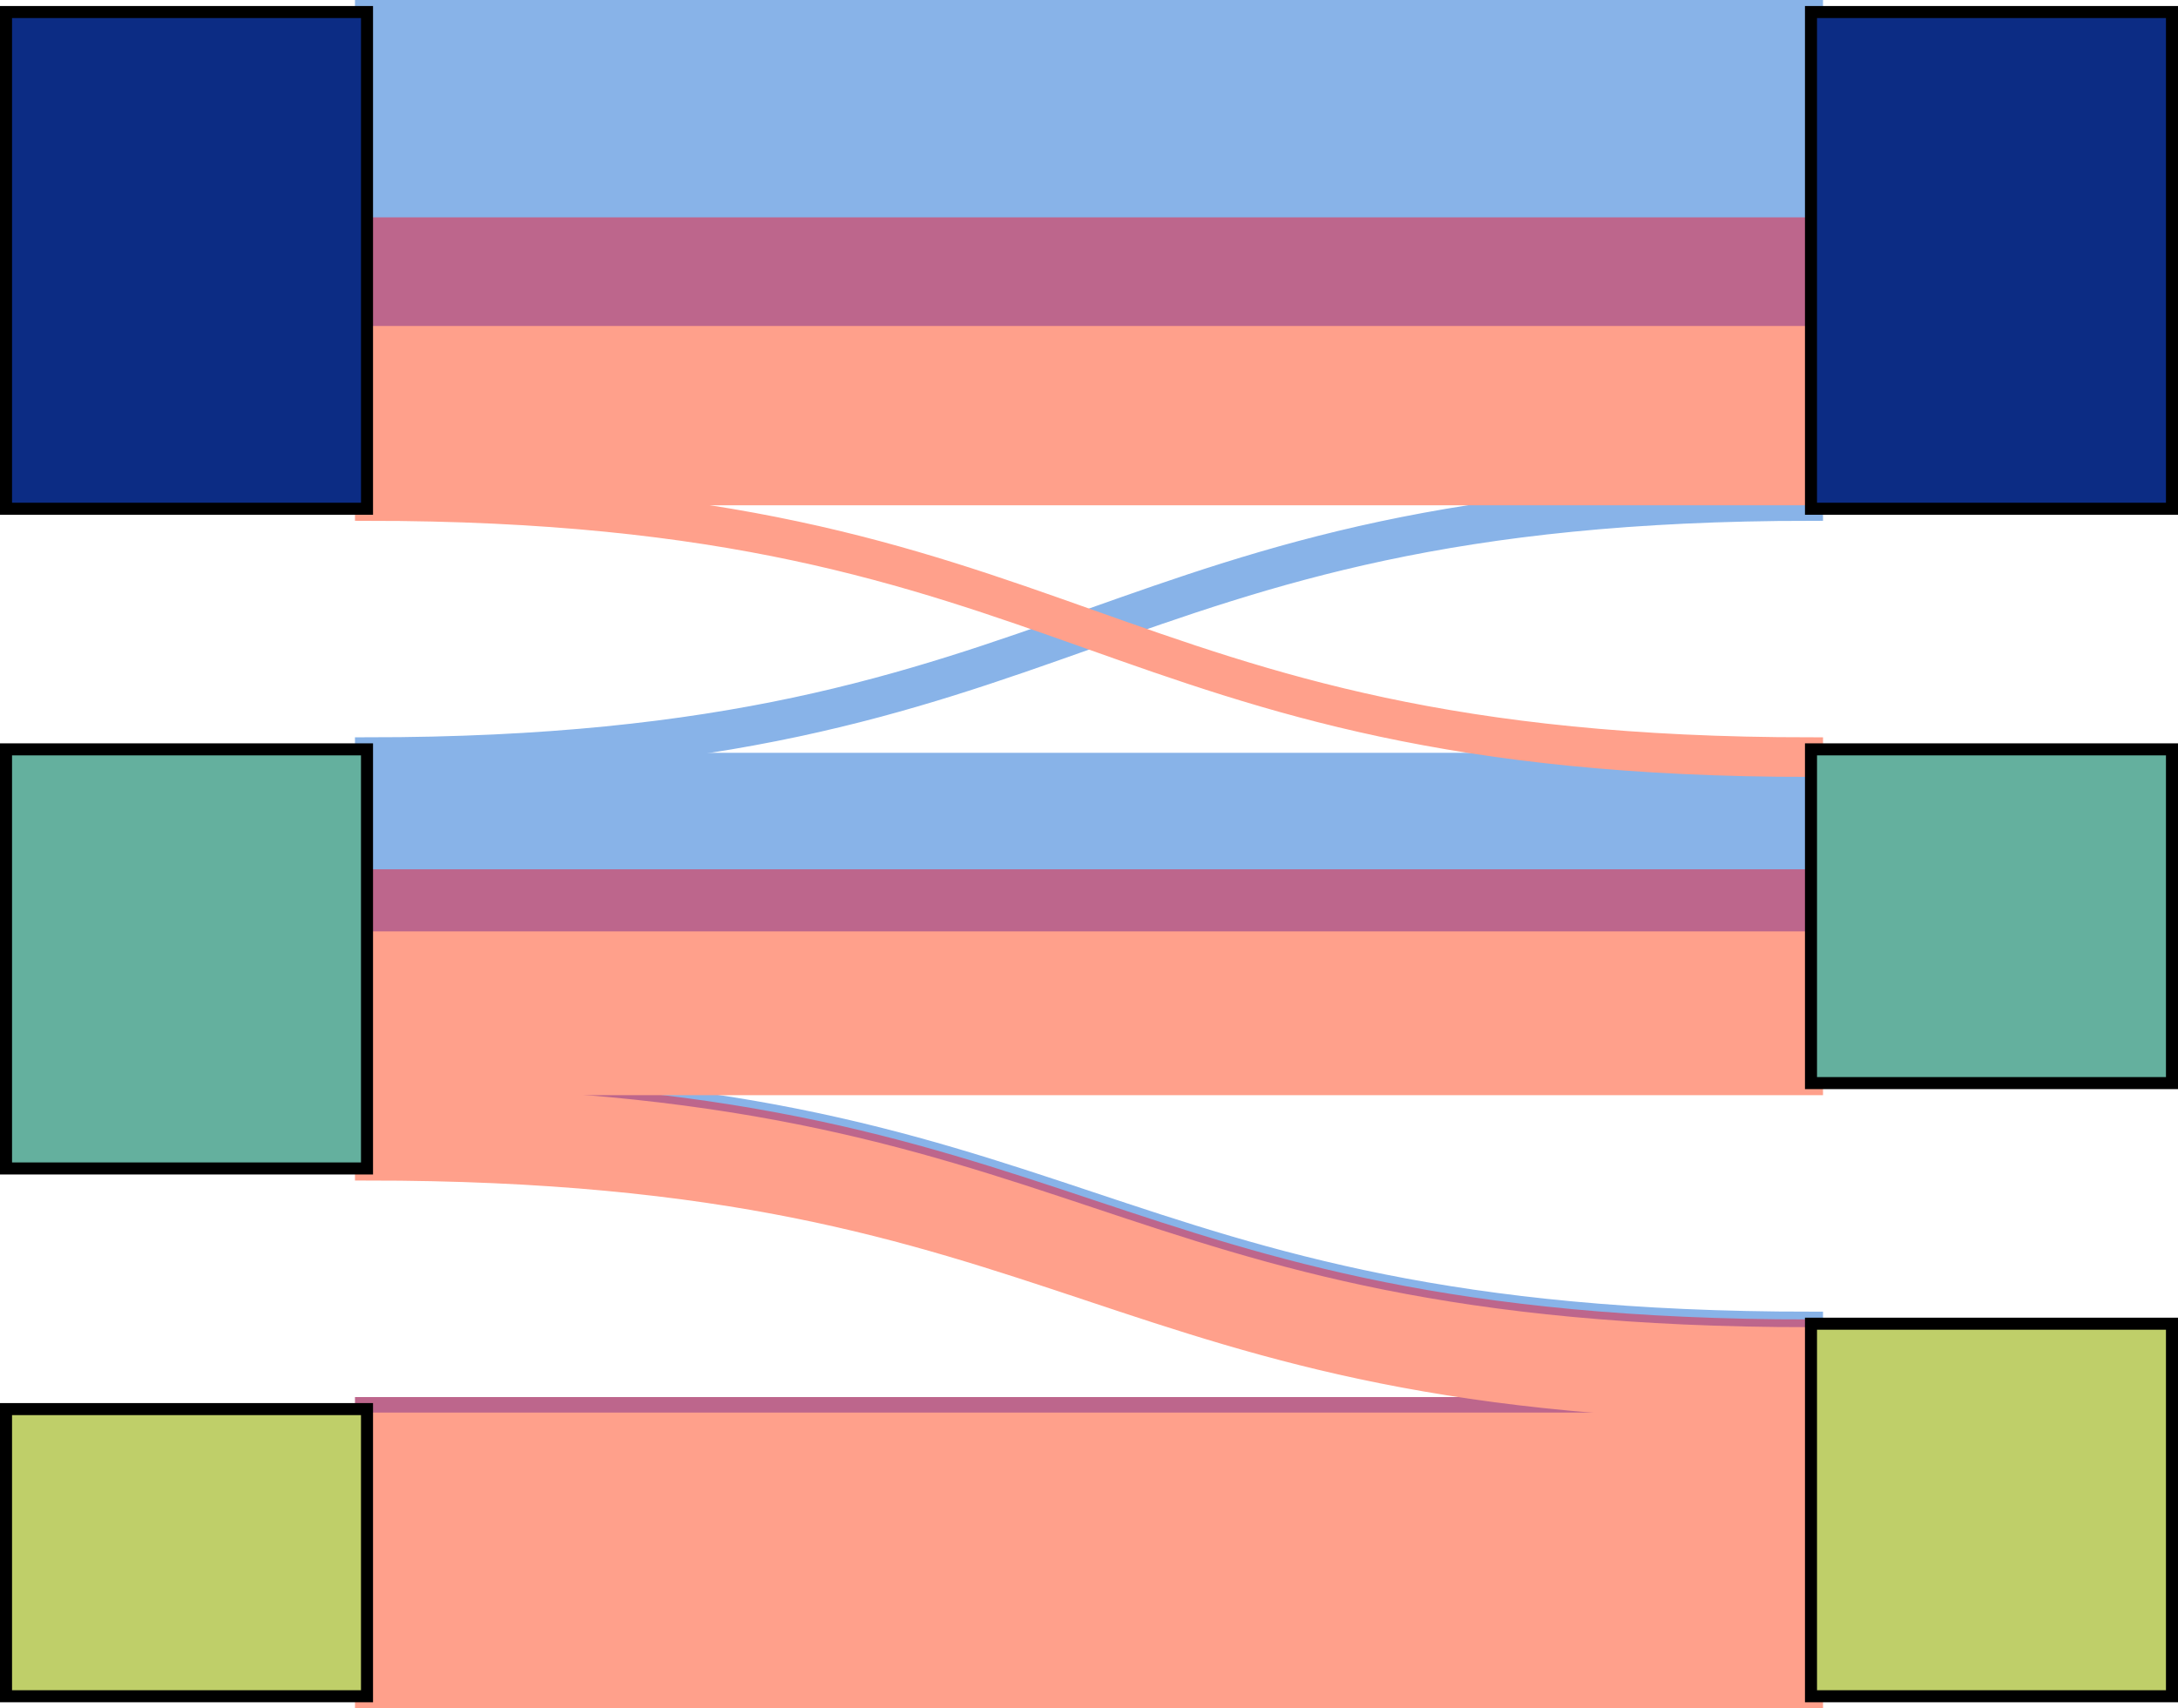 <?xml version="1.0" encoding="UTF-8" standalone="no"?>
<svg
   xmlns:dc="http://purl.org/dc/elements/1.1/"
   xmlns:cc="http://creativecommons.org/ns#"
   xmlns:rdf="http://www.w3.org/1999/02/22-rdf-syntax-ns#"
   xmlns:svg="http://www.w3.org/2000/svg"
   xmlns="http://www.w3.org/2000/svg"
   xmlns:sodipodi="http://sodipodi.sourceforge.net/DTD/sodipodi-0.dtd"
   xmlns:inkscape="http://www.inkscape.org/namespaces/inkscape"
   class="main-svg"
   width="90.5"
   height="71"
   viewBox="0 0 90.5 71"
   version="1.1"
   id="svg408"
   sodipodi:docname="clu_flow_pheno_all.svg"
   inkscape:version="0.92.5 (2060ec1f9f, 2020-04-08)">
  <sodipodi:namedview
     pagecolor="#ffffff"
     bordercolor="#666666"
     borderopacity="1"
     objecttolerance="10"
     gridtolerance="10"
     guidetolerance="10"
     inkscape:pageopacity="0"
     inkscape:pageshadow="2"
     inkscape:window-width="1920"
     inkscape:window-height="1018"
     id="namedview410"
     showgrid="false"
     inkscape:zoom="5.3400704"
     inkscape:cx="30.463267"
     inkscape:cy="57.651871"
     inkscape:window-x="1920"
     inkscape:window-y="34"
     inkscape:window-maximized="1"
     inkscape:current-layer="svg408" />
  <defs
     id="defs-5cad8c">
    <g
       class="clips"
       id="g4" />
    <g
       class="gradients"
       id="g6" />
    <g
       class="patterns"
       id="g8" />
  </defs>
  <g
     class="bglayer"
     id="g11"
     transform="translate(-79.75,-99.5)" />
  <g
     class="layer-below"
     id="g17"
     transform="translate(-79.75,-99.5)">
    <g
       class="imagelayer"
       id="g13" />
    <g
       class="shapelayer"
       id="g15" />
  </g>
  <g
     class="cartesianlayer"
     id="g19"
     transform="translate(-79.75,-99.5)" />
  <g
     class="polarlayer"
     id="g21"
     transform="translate(-79.75,-99.5)" />
  <g
     class="smithlayer"
     id="g23"
     transform="translate(-79.75,-99.5)" />
  <g
     class="ternarylayer"
     id="g25"
     transform="translate(-79.75,-99.5)" />
  <g
     class="geolayer"
     id="g27"
     transform="translate(-79.75,-99.5)" />
  <g
     class="funnelarealayer"
     id="g29"
     transform="translate(-79.75,-99.5)" />
  <g
     class="pielayer"
     id="g31"
     transform="translate(-79.75,-99.5)" />
  <g
     class="iciclelayer"
     id="g33"
     transform="translate(-79.75,-99.5)" />
  <g
     class="treemaplayer"
     id="g35"
     transform="translate(-79.75,-99.5)" />
  <g
     class="sunburstlayer"
     id="g37"
     transform="translate(-79.75,-99.5)" />
  <g
     class="glimages"
     id="g39"
     transform="translate(-79.75,-99.5)" />
  <g
     id="g351"
     style="opacity:0.598;fill:none"
     class="sankey-links"
     transform="translate(0.25,0.5)">
    <path
       inkscape:connector-curvature="0"
       id="path41"
       style="opacity:1;fill:#3880d9;fill-opacity:1;stroke:#3880d9;stroke-width:1;stroke-opacity:1"
       d="m 15,0 c 30,0 30,0 60,0 v 0.323 c -30,0 -30,0 -60,0 z"
       class="sankey-link" />
    <path
       inkscape:connector-curvature="0"
       id="path43"
       style="opacity:1;fill:#3880d9;fill-opacity:1;stroke:#3880d9;stroke-width:1;stroke-opacity:1"
       d="m 15,0.323 c 30,0 30,0 60,0 v 0.323 c -30,0 -30,0 -60,0 z"
       class="sankey-link" />
    <path
       inkscape:connector-curvature="0"
       id="path45"
       style="opacity:1;fill:#3880d9;fill-opacity:1;stroke:#3880d9;stroke-width:1;stroke-opacity:1"
       d="m 15,31.29 c 30,0 30,0 60,0 v 0.323 c -30,0 -30,0 -60,0 z"
       class="sankey-link" />
    <path
       inkscape:connector-curvature="0"
       id="path47"
       style="opacity:1;fill:#3880d9;fill-opacity:1;stroke:#3880d9;stroke-width:1;stroke-opacity:1"
       d="m 15,31.613 c 30,0 30,0 60,0 v 0.323 c -30,0 -30,0 -60,0 z"
       class="sankey-link" />
    <path
       inkscape:connector-curvature="0"
       id="path49"
       style="opacity:1;fill:#3880d9;fill-opacity:1;stroke:#3880d9;stroke-width:1;stroke-opacity:1"
       d="m 15,0.645 c 30,0 30,0 60,0 v 0.323 c -30,0 -30,0 -60,0 z"
       class="sankey-link" />
    <path
       inkscape:connector-curvature="0"
       id="path51"
       style="opacity:1;fill:#3880d9;fill-opacity:1;stroke:#3880d9;stroke-width:1;stroke-opacity:1"
       d="m 15,31.935 c 30,0 30,0 60,0 v 0.323 c -30,0 -30,0 -60,0 z"
       class="sankey-link" />
    <path
       inkscape:connector-curvature="0"
       id="path53"
       style="opacity:1;fill:#3880d9;fill-opacity:1;stroke:#3880d9;stroke-width:1;stroke-opacity:1"
       d="m 15,0.968 c 30,0 30,0 60,0 V 1.29 c -30,0 -30,0 -60,0 z"
       class="sankey-link" />
    <path
       inkscape:connector-curvature="0"
       id="path55"
       style="opacity:1;fill:#3880d9;fill-opacity:1;stroke:#3880d9;stroke-width:1;stroke-opacity:1"
       d="m 15,1.29 c 30,0 30,0 60,0 v 0.323 c -30,0 -30,0 -60,0 z"
       class="sankey-link" />
    <path
       inkscape:connector-curvature="0"
       id="path57"
       style="opacity:1;fill:#3880d9;fill-opacity:1;stroke:#3880d9;stroke-width:1;stroke-opacity:1"
       d="m 15,1.613 c 30,0 30,0 60,0 v 0.323 c -30,0 -30,0 -60,0 z"
       class="sankey-link" />
    <path
       inkscape:connector-curvature="0"
       id="path59"
       style="opacity:1;fill:#3880d9;fill-opacity:1;stroke:#3880d9;stroke-width:1;stroke-opacity:1"
       d="m 15,1.935 c 30,0 30,0 60,0 v 0.323 c -30,0 -30,0 -60,0 z"
       class="sankey-link" />
    <path
       inkscape:connector-curvature="0"
       id="path61"
       style="opacity:1;fill:#3880d9;fill-opacity:1;stroke:#3880d9;stroke-width:1;stroke-opacity:1"
       d="m 15,2.258 c 30,0 30,0 60,0 v 0.323 c -30,0 -30,0 -60,0 z"
       class="sankey-link" />
    <path
       inkscape:connector-curvature="0"
       id="path63"
       style="opacity:1;fill:#3880d9;fill-opacity:1;stroke:#3880d9;stroke-width:1;stroke-opacity:1"
       d="m 15,32.258 c 30,0 30,0 60,0 v 0.323 c -30,0 -30,0 -60,0 z"
       class="sankey-link" />
    <path
       inkscape:connector-curvature="0"
       id="path65"
       style="opacity:1;fill:#3880d9;fill-opacity:1;stroke:#3880d9;stroke-width:1;stroke-opacity:1"
       d="m 15,2.581 c 30,0 30,0 60,0 v 0.323 c -30,0 -30,0 -60,0 z"
       class="sankey-link" />
    <path
       inkscape:connector-curvature="0"
       id="path67"
       style="opacity:1;fill:#3880d9;fill-opacity:1;stroke:#3880d9;stroke-width:1;stroke-opacity:1"
       d="m 15,2.903 c 30,0 30,0 60,0 v 0.323 c -30,0 -30,0 -60,0 z"
       class="sankey-link" />
    <path
       inkscape:connector-curvature="0"
       id="path69"
       style="opacity:1;fill:#3880d9;fill-opacity:1;stroke:#3880d9;stroke-width:1;stroke-opacity:1"
       d="m 15,3.226 c 30,0 30,0 60,0 v 0.323 c -30,0 -30,0 -60,0 z"
       class="sankey-link" />
    <path
       inkscape:connector-curvature="0"
       id="path71"
       style="opacity:1;fill:#3880d9;fill-opacity:1;stroke:#3880d9;stroke-width:1;stroke-opacity:1"
       d="m 15,3.548 c 30,0 30,0 60,0 v 0.323 c -30,0 -30,0 -60,0 z"
       class="sankey-link" />
    <path
       inkscape:connector-curvature="0"
       id="path73"
       style="opacity:1;fill:#3880d9;fill-opacity:1;stroke:#3880d9;stroke-width:1;stroke-opacity:1"
       d="m 15,3.871 c 30,0 30,0 60,0 v 0.323 c -30,0 -30,0 -60,0 z"
       class="sankey-link" />
    <path
       inkscape:connector-curvature="0"
       id="path75"
       style="opacity:1;fill:#3880d9;fill-opacity:1;stroke:#3880d9;stroke-width:1;stroke-opacity:1"
       d="m 15,32.581 c 30,0 30,0 60,0 v 0.323 c -30,0 -30,0 -60,0 z"
       class="sankey-link" />
    <path
       inkscape:connector-curvature="0"
       id="path77"
       style="opacity:1;fill:#3880d9;fill-opacity:1;stroke:#3880d9;stroke-width:1;stroke-opacity:1"
       d="m 15,4.194 c 30,0 30,0 60,0 V 4.516 c -30,0 -30,0 -60,0 z"
       class="sankey-link" />
    <path
       inkscape:connector-curvature="0"
       id="path79"
       style="opacity:1;fill:#3880d9;fill-opacity:1;stroke:#3880d9;stroke-width:1;stroke-opacity:1"
       d="m 15,32.903 c 30,0 30,0 60,0 v 0.323 c -30,0 -30,0 -60,0 z"
       class="sankey-link" />
    <path
       inkscape:connector-curvature="0"
       id="path81"
       style="opacity:1;fill:#3880d9;fill-opacity:1;stroke:#3880d9;stroke-width:1;stroke-opacity:1"
       d="m 15,33.226 c 30,0 30,0 60,0 v 0.323 c -30,0 -30,0 -60,0 z"
       class="sankey-link" />
    <path
       inkscape:connector-curvature="0"
       id="path83"
       style="opacity:1;fill:#3880d9;fill-opacity:1;stroke:#3880d9;stroke-width:1;stroke-opacity:1"
       d="m 15,4.516 c 30,0 30,0 60,0 v 0.323 c -30,0 -30,0 -60,0 z"
       class="sankey-link" />
    <path
       inkscape:connector-curvature="0"
       id="path85"
       style="opacity:1;fill:#3880d9;fill-opacity:1;stroke:#3880d9;stroke-width:1;stroke-opacity:1"
       d="m 15,4.839 c 30,0 30,0 60,0 v 0.323 c -30,0 -30,0 -60,0 z"
       class="sankey-link" />
    <path
       inkscape:connector-curvature="0"
       id="path87"
       style="opacity:1;fill:#3880d9;fill-opacity:1;stroke:#3880d9;stroke-width:1;stroke-opacity:1"
       d="m 15,33.548 c 30,0 30,0 60,0 v 0.323 c -30,0 -30,0 -60,0 z"
       class="sankey-link" />
    <path
       inkscape:connector-curvature="0"
       id="path89"
       style="opacity:1;fill:#3880d9;fill-opacity:1;stroke:#3880d9;stroke-width:1;stroke-opacity:1"
       d="m 15,33.871 c 30,0 30,0 60,0 v 0.323 c -30,0 -30,0 -60,0 z"
       class="sankey-link" />
    <path
       inkscape:connector-curvature="0"
       id="path91"
       style="opacity:1;fill:#3880d9;fill-opacity:1;stroke:#3880d9;stroke-width:1;stroke-opacity:1"
       d="m 15,34.194 c 30,0 30,0 60,0 v 0.323 c -30,0 -30,0 -60,0 z"
       class="sankey-link" />
    <path
       inkscape:connector-curvature="0"
       id="path93"
       style="opacity:1;fill:#3880d9;fill-opacity:1;stroke:#3880d9;stroke-width:1;stroke-opacity:1"
       d="m 15,44.516 c 30,0 30,10 60,10 v 0.323 c -30,0 -30,-10 -60,-10 z"
       class="sankey-link" />
    <path
       inkscape:connector-curvature="0"
       id="path95"
       style="opacity:1;fill:#3880d9;fill-opacity:1;stroke:#3880d9;stroke-width:1;stroke-opacity:1"
       d="m 15,5.161 c 30,0 30,0 60,0 V 5.484 c -30,0 -30,0 -60,0 z"
       class="sankey-link" />
    <path
       inkscape:connector-curvature="0"
       id="path97"
       style="opacity:1;fill:#3880d9;fill-opacity:1;stroke:#3880d9;stroke-width:1;stroke-opacity:1"
       d="m 15,5.484 c 30,0 30,0 60,0 v 0.323 c -30,0 -30,0 -60,0 z"
       class="sankey-link" />
    <path
       inkscape:connector-curvature="0"
       id="path99"
       style="opacity:1;fill:#3880d9;fill-opacity:1;stroke:#3880d9;stroke-width:1;stroke-opacity:1"
       d="m 15,5.806 c 30,0 30,0 60,0 v 0.323 c -30,0 -30,0 -60,0 z"
       class="sankey-link" />
    <path
       inkscape:connector-curvature="0"
       id="path101"
       style="opacity:1;fill:#3880d9;fill-opacity:1;stroke:#3880d9;stroke-width:1;stroke-opacity:1"
       d="m 15,6.129 c 30,0 30,0 60,0 v 0.323 c -30,0 -30,0 -60,0 z"
       class="sankey-link" />
    <path
       inkscape:connector-curvature="0"
       id="path103"
       style="opacity:1;fill:#3880d9;fill-opacity:1;stroke:#3880d9;stroke-width:1;stroke-opacity:1"
       d="m 15,34.516 c 30,0 30,0 60,0 v 0.323 c -30,0 -30,0 -60,0 z"
       class="sankey-link" />
    <path
       inkscape:connector-curvature="0"
       id="path105"
       style="opacity:1;fill:#3880d9;fill-opacity:1;stroke:#3880d9;stroke-width:1;stroke-opacity:1"
       d="m 15,34.839 c 30,0 30,0 60,0 v 0.323 c -30,0 -30,0 -60,0 z"
       class="sankey-link" />
    <path
       inkscape:connector-curvature="0"
       id="path107"
       style="opacity:1;fill:#3880d9;fill-opacity:1;stroke:#3880d9;stroke-width:1;stroke-opacity:1"
       d="m 15,6.452 c 30,0 30,0 60,0 v 0.323 c -30,0 -30,0 -60,0 z"
       class="sankey-link" />
    <path
       inkscape:connector-curvature="0"
       id="path109"
       style="opacity:1;fill:#3880d9;fill-opacity:1;stroke:#3880d9;stroke-width:1;stroke-opacity:1"
       d="m 15,6.774 c 30,0 30,0 60,0 v 0.323 c -30,0 -30,0 -60,0 z"
       class="sankey-link" />
    <path
       inkscape:connector-curvature="0"
       id="path111"
       style="opacity:1;fill:#3880d9;fill-opacity:1;stroke:#3880d9;stroke-width:1;stroke-opacity:1"
       d="m 15,35.161 c 30,0 30,0 60,0 v 0.323 c -30,0 -30,0 -60,0 z"
       class="sankey-link" />
    <path
       inkscape:connector-curvature="0"
       id="path113"
       style="opacity:1;fill:#3880d9;fill-opacity:1;stroke:#3880d9;stroke-width:1;stroke-opacity:1"
       d="m 15,7.097 c 30,0 30,0 60,0 v 0.323 c -30,0 -30,0 -60,0 z"
       class="sankey-link" />
    <path
       inkscape:connector-curvature="0"
       id="path115"
       style="opacity:1;fill:#3880d9;fill-opacity:1;stroke:#3880d9;stroke-width:1;stroke-opacity:1"
       d="m 15,7.419 c 30,0 30,0 60,0 v 0.323 c -30,0 -30,0 -60,0 z"
       class="sankey-link" />
    <path
       inkscape:connector-curvature="0"
       id="path117"
       style="opacity:1;fill:#3880d9;fill-opacity:1;stroke:#3880d9;stroke-width:1;stroke-opacity:1"
       d="m 15,7.742 c 30,0 30,0 60,0 v 0.323 c -30,0 -30,0 -60,0 z"
       class="sankey-link" />
    <path
       inkscape:connector-curvature="0"
       id="path119"
       style="opacity:1;fill:#3880d9;fill-opacity:1;stroke:#3880d9;stroke-width:1;stroke-opacity:1"
       d="m 15,8.065 c 30,0 30,0 60,0 v 0.323 c -30,0 -30,0 -60,0 z"
       class="sankey-link" />
    <path
       inkscape:connector-curvature="0"
       id="path121"
       style="opacity:1;fill:#3880d9;fill-opacity:1;stroke:#3880d9;stroke-width:1;stroke-opacity:1"
       d="M 15,30.645 C 45,30.645 45,20 75,20 v 0.323 c -30,0 -30,10.645 -60,10.645 z"
       class="sankey-link" />
    <path
       inkscape:connector-curvature="0"
       id="path123"
       style="opacity:1;fill:#3880d9;fill-opacity:1;stroke:#3880d9;stroke-width:1;stroke-opacity:1"
       d="m 15,8.387 c 30,0 30,0 60,0 v 0.323 c -30,0 -30,0 -60,0 z"
       class="sankey-link" />
    <path
       inkscape:connector-curvature="0"
       id="path125"
       style="opacity:1;fill:#3880d9;fill-opacity:1;stroke:#3880d9;stroke-width:1;stroke-opacity:1"
       d="m 15,35.484 c 30,0 30,0 60,0 v 0.323 c -30,0 -30,0 -60,0 z"
       class="sankey-link" />
    <path
       inkscape:connector-curvature="0"
       id="path127"
       style="opacity:1;fill:#3880d9;fill-opacity:1;stroke:#3880d9;stroke-width:1;stroke-opacity:1"
       d="m 15,30.968 c 30,0 30,-10.645 60,-10.645 v 0.323 c -30,0 -30,10.645 -60,10.645 z"
       class="sankey-link" />
    <path
       inkscape:connector-curvature="0"
       id="path129"
       style="opacity:1;fill:#3880d9;fill-opacity:1;stroke:#3880d9;stroke-width:1;stroke-opacity:1"
       d="m 15,8.71 c 30,0 30,0 60,0 v 0.323 c -30,0 -30,0 -60,0 z"
       class="sankey-link" />
    <path
       inkscape:connector-curvature="0"
       id="path131"
       style="opacity:1;fill:#3880d9;fill-opacity:1;stroke:#3880d9;stroke-width:1;stroke-opacity:1"
       d="m 15,35.806 c 30,0 30,0 60,0 v 0.323 c -30,0 -30,0 -60,0 z"
       class="sankey-link" />
    <path
       inkscape:connector-curvature="0"
       id="path133"
       style="opacity:1;fill:#910040;fill-opacity:1;stroke:#910040;stroke-width:1;stroke-opacity:1"
       d="m 15,9.032 c 30,0 30,0 60,0 v 0.323 c -30,0 -30,0 -60,0 z"
       class="sankey-link" />
    <path
       inkscape:connector-curvature="0"
       id="path135"
       style="opacity:1;fill:#910040;fill-opacity:1;stroke:#910040;stroke-width:1;stroke-opacity:1"
       d="m 15,9.355 c 30,0 30,0 60,0 v 0.323 c -30,0 -30,0 -60,0 z"
       class="sankey-link" />
    <path
       inkscape:connector-curvature="0"
       id="path137"
       style="opacity:1;fill:#910040;fill-opacity:1;stroke:#910040;stroke-width:1;stroke-opacity:1"
       d="m 15,9.677 c 30,0 30,0 60,0 V 10 c -30,0 -30,0 -60,0 z"
       class="sankey-link" />
    <path
       inkscape:connector-curvature="0"
       id="path139"
       style="opacity:1;fill:#910040;fill-opacity:1;stroke:#910040;stroke-width:1;stroke-opacity:1"
       d="m 15,10 c 30,0 30,0 60,0 v 0.323 c -30,0 -30,0 -60,0 z"
       class="sankey-link" />
    <path
       inkscape:connector-curvature="0"
       id="path141"
       style="opacity:1;fill:#910040;fill-opacity:1;stroke:#910040;stroke-width:1;stroke-opacity:1"
       d="m 15,36.129 c 30,0 30,0 60,0 v 0.323 c -30,0 -30,0 -60,0 z"
       class="sankey-link" />
    <path
       inkscape:connector-curvature="0"
       id="path143"
       style="opacity:1;fill:#910040;fill-opacity:1;stroke:#910040;stroke-width:1;stroke-opacity:1"
       d="m 15,10.323 c 30,0 30,0 60,0 v 0.323 c -30,0 -30,0 -60,0 z"
       class="sankey-link" />
    <path
       inkscape:connector-curvature="0"
       id="path145"
       style="opacity:1;fill:#910040;fill-opacity:1;stroke:#910040;stroke-width:1;stroke-opacity:1"
       d="m 15,36.452 c 30,0 30,0 60,0 v 0.323 c -30,0 -30,0 -60,0 z"
       class="sankey-link" />
    <path
       inkscape:connector-curvature="0"
       id="path147"
       style="opacity:1;fill:#910040;fill-opacity:1;stroke:#910040;stroke-width:1;stroke-opacity:1"
       d="m 15,58.065 c 30,0 30,0 60,0 v 0.323 c -30,0 -30,0 -60,0 z"
       class="sankey-link" />
    <path
       inkscape:connector-curvature="0"
       id="path149"
       style="opacity:1;fill:#910040;fill-opacity:1;stroke:#910040;stroke-width:1;stroke-opacity:1"
       d="m 15,10.645 c 30,0 30,0 60,0 v 0.323 c -30,0 -30,0 -60,0 z"
       class="sankey-link" />
    <path
       inkscape:connector-curvature="0"
       id="path151"
       style="opacity:1;fill:#910040;fill-opacity:1;stroke:#910040;stroke-width:1;stroke-opacity:1"
       d="m 15,36.774 c 30,0 30,0 60,0 v 0.323 c -30,0 -30,0 -60,0 z"
       class="sankey-link" />
    <path
       inkscape:connector-curvature="0"
       id="path153"
       style="opacity:1;fill:#910040;fill-opacity:1;stroke:#910040;stroke-width:1;stroke-opacity:1"
       d="m 15,10.968 c 30,0 30,0 60,0 v 0.323 c -30,0 -30,0 -60,0 z"
       class="sankey-link" />
    <path
       inkscape:connector-curvature="0"
       id="path155"
       style="opacity:1;fill:#910040;fill-opacity:1;stroke:#910040;stroke-width:1;stroke-opacity:1"
       d="m 15,44.839 c 30,0 30,10 60,10 v 0.323 c -30,0 -30,-10 -60,-10 z"
       class="sankey-link" />
    <path
       inkscape:connector-curvature="0"
       id="path157"
       style="opacity:1;fill:#910040;fill-opacity:1;stroke:#910040;stroke-width:1;stroke-opacity:1"
       d="m 15,37.097 c 30,0 30,0 60,0 v 0.323 c -30,0 -30,0 -60,0 z"
       class="sankey-link" />
    <path
       inkscape:connector-curvature="0"
       id="path159"
       style="opacity:1;fill:#910040;fill-opacity:1;stroke:#910040;stroke-width:1;stroke-opacity:1"
       d="m 15,11.29 c 30,0 30,0 60,0 v 0.323 c -30,0 -30,0 -60,0 z"
       class="sankey-link" />
    <path
       inkscape:connector-curvature="0"
       id="path161"
       style="opacity:1;fill:#910040;fill-opacity:1;stroke:#910040;stroke-width:1;stroke-opacity:1"
       d="m 15,11.613 c 30,0 30,0 60,0 v 0.323 c -30,0 -30,0 -60,0 z"
       class="sankey-link" />
    <path
       inkscape:connector-curvature="0"
       id="path163"
       style="opacity:1;fill:#910040;fill-opacity:1;stroke:#910040;stroke-width:1;stroke-opacity:1"
       d="m 15,37.419 c 30,0 30,0 60,0 v 0.323 c -30,0 -30,0 -60,0 z"
       class="sankey-link" />
    <path
       inkscape:connector-curvature="0"
       id="path165"
       style="opacity:1;fill:#910040;fill-opacity:1;stroke:#910040;stroke-width:1;stroke-opacity:1"
       d="m 15,11.935 c 30,0 30,0 60,0 v 0.323 c -30,0 -30,0 -60,0 z"
       class="sankey-link" />
    <path
       inkscape:connector-curvature="0"
       id="path167"
       style="opacity:1;fill:#910040;fill-opacity:1;stroke:#910040;stroke-width:1;stroke-opacity:1"
       d="m 15,37.742 c 30,0 30,0 60,0 v 0.323 c -30,0 -30,0 -60,0 z"
       class="sankey-link" />
    <path
       inkscape:connector-curvature="0"
       id="path169"
       style="opacity:1;fill:#910040;fill-opacity:1;stroke:#910040;stroke-width:1;stroke-opacity:1"
       d="m 15,12.258 c 30,0 30,0 60,0 v 0.323 c -30,0 -30,0 -60,0 z"
       class="sankey-link" />
    <path
       inkscape:connector-curvature="0"
       id="path171"
       style="opacity:1;fill:#910040;fill-opacity:1;stroke:#910040;stroke-width:1;stroke-opacity:1"
       d="m 15,38.065 c 30,0 30,0 60,0 v 0.323 c -30,0 -30,0 -60,0 z"
       class="sankey-link" />
    <path
       inkscape:connector-curvature="0"
       id="path173"
       style="opacity:1;fill:#910040;fill-opacity:1;stroke:#910040;stroke-width:1;stroke-opacity:1"
       d="m 15,12.581 c 30,0 30,0 60,0 v 0.323 c -30,0 -30,0 -60,0 z"
       class="sankey-link" />
    <path
       inkscape:connector-curvature="0"
       id="path175"
       style="opacity:1;fill:#910040;fill-opacity:1;stroke:#910040;stroke-width:1;stroke-opacity:1"
       d="m 15,38.387 c 30,0 30,0 60,0 v 0.323 c -30,0 -30,0 -60,0 z"
       class="sankey-link" />
    <path
       inkscape:connector-curvature="0"
       id="path177"
       style="opacity:1;fill:#910040;fill-opacity:1;stroke:#910040;stroke-width:1;stroke-opacity:1"
       d="m 15,12.903 c 30,0 30,0 60,0 v 0.323 c -30,0 -30,0 -60,0 z"
       class="sankey-link" />
    <path
       inkscape:connector-curvature="0"
       id="path179"
       style="opacity:1;fill:#910040;fill-opacity:1;stroke:#910040;stroke-width:1;stroke-opacity:1"
       d="m 15,13.226 c 30,0 30,0 60,0 v 0.323 c -30,0 -30,0 -60,0 z"
       class="sankey-link" />
    <path
       inkscape:connector-curvature="0"
       id="path181"
       style="opacity:1;fill:#910040;fill-opacity:1;stroke:#910040;stroke-width:1;stroke-opacity:1"
       d="m 15,58.387 c 30,0 30,0 60,0 v 0.323 c -30,0 -30,0 -60,0 z"
       class="sankey-link" />
    <path
       inkscape:connector-curvature="0"
       id="path183"
       style="opacity:1;fill:#ff603d;fill-opacity:1;stroke:#ff603d;stroke-width:1;stroke-opacity:1"
       d="m 15,38.71 c 30,0 30,0 60,0 v 0.323 c -30,0 -30,0 -60,0 z"
       class="sankey-link" />
    <path
       inkscape:connector-curvature="0"
       id="path185"
       style="opacity:1;fill:#ff603d;fill-opacity:1;stroke:#ff603d;stroke-width:1;stroke-opacity:1"
       d="m 15,58.71 c 30,0 30,0 60,0 v 0.323 c -30,0 -30,0 -60,0 z"
       class="sankey-link" />
    <path
       inkscape:connector-curvature="0"
       id="path187"
       style="opacity:1;fill:#ff603d;fill-opacity:1;stroke:#ff603d;stroke-width:1;stroke-opacity:1"
       d="m 15,13.548 c 30,0 30,0 60,0 v 0.323 c -30,0 -30,0 -60,0 z"
       class="sankey-link" />
    <path
       inkscape:connector-curvature="0"
       id="path189"
       style="opacity:1;fill:#ff603d;fill-opacity:1;stroke:#ff603d;stroke-width:1;stroke-opacity:1"
       d="m 15,39.032 c 30,0 30,0 60,0 v 0.323 c -30,0 -30,0 -60,0 z"
       class="sankey-link" />
    <path
       inkscape:connector-curvature="0"
       id="path191"
       style="opacity:1;fill:#ff603d;fill-opacity:1;stroke:#ff603d;stroke-width:1;stroke-opacity:1"
       d="m 15,13.871 c 30,0 30,0 60,0 v 0.323 c -30,0 -30,0 -60,0 z"
       class="sankey-link" />
    <path
       inkscape:connector-curvature="0"
       id="path193"
       style="opacity:1;fill:#ff603d;fill-opacity:1;stroke:#ff603d;stroke-width:1;stroke-opacity:1"
       d="m 15,39.355 c 30,0 30,0 60,0 v 0.323 c -30,0 -30,0 -60,0 z"
       class="sankey-link" />
    <path
       inkscape:connector-curvature="0"
       id="path195"
       style="opacity:1;fill:#ff603d;fill-opacity:1;stroke:#ff603d;stroke-width:1;stroke-opacity:1"
       d="m 15,39.677 c 30,0 30,0 60,0 V 40 c -30,0 -30,0 -60,0 z"
       class="sankey-link" />
    <path
       inkscape:connector-curvature="0"
       id="path197"
       style="opacity:1;fill:#ff603d;fill-opacity:1;stroke:#ff603d;stroke-width:1;stroke-opacity:1"
       d="m 15,14.194 c 30,0 30,0 60,0 v 0.323 c -30,0 -30,0 -60,0 z"
       class="sankey-link" />
    <path
       inkscape:connector-curvature="0"
       id="path199"
       style="opacity:1;fill:#ff603d;fill-opacity:1;stroke:#ff603d;stroke-width:1;stroke-opacity:1"
       d="m 15,14.516 c 30,0 30,0 60,0 v 0.323 c -30,0 -30,0 -60,0 z"
       class="sankey-link" />
    <path
       inkscape:connector-curvature="0"
       id="path201"
       style="opacity:1;fill:#ff603d;fill-opacity:1;stroke:#ff603d;stroke-width:1;stroke-opacity:1"
       d="m 15,14.839 c 30,0 30,0 60,0 v 0.323 c -30,0 -30,0 -60,0 z"
       class="sankey-link" />
    <path
       inkscape:connector-curvature="0"
       id="path203"
       style="opacity:1;fill:#ff603d;fill-opacity:1;stroke:#ff603d;stroke-width:1;stroke-opacity:1"
       d="m 15,45.161 c 30,0 30,10 60,10 v 0.323 c -30,0 -30,-10 -60,-10 z"
       class="sankey-link" />
    <path
       inkscape:connector-curvature="0"
       id="path205"
       style="opacity:1;fill:#ff603d;fill-opacity:1;stroke:#ff603d;stroke-width:1;stroke-opacity:1"
       d="m 15,45.484 c 30,0 30,10 60,10 v 0.323 c -30,0 -30,-10 -60,-10 z"
       class="sankey-link" />
    <path
       inkscape:connector-curvature="0"
       id="path207"
       style="opacity:1;fill:#ff603d;fill-opacity:1;stroke:#ff603d;stroke-width:1;stroke-opacity:1"
       d="m 15,15.161 c 30,0 30,0 60,0 v 0.323 c -30,0 -30,0 -60,0 z"
       class="sankey-link" />
    <path
       inkscape:connector-curvature="0"
       id="path209"
       style="opacity:1;fill:#ff603d;fill-opacity:1;stroke:#ff603d;stroke-width:1;stroke-opacity:1"
       d="m 15,59.032 c 30,0 30,0 60,0 v 0.323 c -30,0 -30,0 -60,0 z"
       class="sankey-link" />
    <path
       inkscape:connector-curvature="0"
       id="path211"
       style="opacity:1;fill:#ff603d;fill-opacity:1;stroke:#ff603d;stroke-width:1;stroke-opacity:1"
       d="m 15,40 c 30,0 30,0 60,0 v 0.323 c -30,0 -30,0 -60,0 z"
       class="sankey-link" />
    <path
       inkscape:connector-curvature="0"
       id="path213"
       style="opacity:1;fill:#ff603d;fill-opacity:1;stroke:#ff603d;stroke-width:1;stroke-opacity:1"
       d="m 15,40.323 c 30,0 30,0 60,0 v 0.323 c -30,0 -30,0 -60,0 z"
       class="sankey-link" />
    <path
       inkscape:connector-curvature="0"
       id="path215"
       style="opacity:1;fill:#ff603d;fill-opacity:1;stroke:#ff603d;stroke-width:1;stroke-opacity:1"
       d="m 15,40.645 c 30,0 30,0 60,0 v 0.323 c -30,0 -30,0 -60,0 z"
       class="sankey-link" />
    <path
       inkscape:connector-curvature="0"
       id="path217"
       style="opacity:1;fill:#ff603d;fill-opacity:1;stroke:#ff603d;stroke-width:1;stroke-opacity:1"
       d="m 15,59.355 c 30,0 30,0 60,0 v 0.323 c -30,0 -30,0 -60,0 z"
       class="sankey-link" />
    <path
       inkscape:connector-curvature="0"
       id="path219"
       style="opacity:1;fill:#ff603d;fill-opacity:1;stroke:#ff603d;stroke-width:1;stroke-opacity:1"
       d="m 15,15.484 c 30,0 30,0 60,0 v 0.323 c -30,0 -30,0 -60,0 z"
       class="sankey-link" />
    <path
       inkscape:connector-curvature="0"
       id="path221"
       style="opacity:1;fill:#ff603d;fill-opacity:1;stroke:#ff603d;stroke-width:1;stroke-opacity:1"
       d="m 15,59.677 c 30,0 30,0 60,0 V 60 c -30,0 -30,0 -60,0 z"
       class="sankey-link" />
    <path
       inkscape:connector-curvature="0"
       id="path223"
       style="opacity:1;fill:#ff603d;fill-opacity:1;stroke:#ff603d;stroke-width:1;stroke-opacity:1"
       d="m 15,15.806 c 30,0 30,0 60,0 v 0.323 c -30,0 -30,0 -60,0 z"
       class="sankey-link" />
    <path
       inkscape:connector-curvature="0"
       id="path225"
       style="opacity:1;fill:#ff603d;fill-opacity:1;stroke:#ff603d;stroke-width:1;stroke-opacity:1"
       d="m 15,16.129 c 30,0 30,0 60,0 v 0.323 c -30,0 -30,0 -60,0 z"
       class="sankey-link" />
    <path
       inkscape:connector-curvature="0"
       id="path227"
       style="opacity:1;fill:#ff603d;fill-opacity:1;stroke:#ff603d;stroke-width:1;stroke-opacity:1"
       d="m 15,45.806 c 30,0 30,10 60,10 v 0.323 c -30,0 -30,-10 -60,-10 z"
       class="sankey-link" />
    <path
       inkscape:connector-curvature="0"
       id="path229"
       style="opacity:1;fill:#ff603d;fill-opacity:1;stroke:#ff603d;stroke-width:1;stroke-opacity:1"
       d="m 15,40.968 c 30,0 30,0 60,0 v 0.323 c -30,0 -30,0 -60,0 z"
       class="sankey-link" />
    <path
       inkscape:connector-curvature="0"
       id="path231"
       style="opacity:1;fill:#ff603d;fill-opacity:1;stroke:#ff603d;stroke-width:1;stroke-opacity:1"
       d="m 15,41.29 c 30,0 30,0 60,0 v 0.323 c -30,0 -30,0 -60,0 z"
       class="sankey-link" />
    <path
       inkscape:connector-curvature="0"
       id="path233"
       style="opacity:1;fill:#ff603d;fill-opacity:1;stroke:#ff603d;stroke-width:1;stroke-opacity:1"
       d="m 15,41.613 c 30,0 30,0 60,0 v 0.323 c -30,0 -30,0 -60,0 z"
       class="sankey-link" />
    <path
       inkscape:connector-curvature="0"
       id="path235"
       style="opacity:1;fill:#ff603d;fill-opacity:1;stroke:#ff603d;stroke-width:1;stroke-opacity:1"
       d="m 15,60 c 30,0 30,0 60,0 v 0.323 c -30,0 -30,0 -60,0 z"
       class="sankey-link" />
    <path
       inkscape:connector-curvature="0"
       id="path237"
       style="opacity:1;fill:#ff603d;fill-opacity:1;stroke:#ff603d;stroke-width:1;stroke-opacity:1"
       d="m 15,16.452 c 30,0 30,0 60,0 v 0.323 c -30,0 -30,0 -60,0 z"
       class="sankey-link" />
    <path
       inkscape:connector-curvature="0"
       id="path239"
       style="opacity:1;fill:#ff603d;fill-opacity:1;stroke:#ff603d;stroke-width:1;stroke-opacity:1"
       d="m 15,41.935 c 30,0 30,0 60,0 v 0.323 c -30,0 -30,0 -60,0 z"
       class="sankey-link" />
    <path
       inkscape:connector-curvature="0"
       id="path241"
       style="opacity:1;fill:#ff603d;fill-opacity:1;stroke:#ff603d;stroke-width:1;stroke-opacity:1"
       d="m 15,60.323 c 30,0 30,0 60,0 v 0.323 c -30,0 -30,0 -60,0 z"
       class="sankey-link" />
    <path
       inkscape:connector-curvature="0"
       id="path243"
       style="opacity:1;fill:#ff603d;fill-opacity:1;stroke:#ff603d;stroke-width:1;stroke-opacity:1"
       d="m 15,60.645 c 30,0 30,0 60,0 v 0.323 c -30,0 -30,0 -60,0 z"
       class="sankey-link" />
    <path
       inkscape:connector-curvature="0"
       id="path245"
       style="opacity:1;fill:#ff603d;fill-opacity:1;stroke:#ff603d;stroke-width:1;stroke-opacity:1"
       d="m 15,16.774 c 30,0 30,0 60,0 v 0.323 c -30,0 -30,0 -60,0 z"
       class="sankey-link" />
    <path
       inkscape:connector-curvature="0"
       id="path247"
       style="opacity:1;fill:#ff603d;fill-opacity:1;stroke:#ff603d;stroke-width:1;stroke-opacity:1"
       d="m 15,60.968 c 30,0 30,0 60,0 v 0.323 c -30,0 -30,0 -60,0 z"
       class="sankey-link" />
    <path
       inkscape:connector-curvature="0"
       id="path249"
       style="opacity:1;fill:#ff603d;fill-opacity:1;stroke:#ff603d;stroke-width:1;stroke-opacity:1"
       d="m 15,61.29 c 30,0 30,0 60,0 v 0.323 c -30,0 -30,0 -60,0 z"
       class="sankey-link" />
    <path
       inkscape:connector-curvature="0"
       id="path251"
       style="opacity:1;fill:#ff603d;fill-opacity:1;stroke:#ff603d;stroke-width:1;stroke-opacity:1"
       d="m 15,61.613 c 30,0 30,0 60,0 v 0.323 c -30,0 -30,0 -60,0 z"
       class="sankey-link" />
    <path
       inkscape:connector-curvature="0"
       id="path253"
       style="opacity:1;fill:#ff603d;fill-opacity:1;stroke:#ff603d;stroke-width:1;stroke-opacity:1"
       d="m 15,61.935 c 30,0 30,0 60,0 v 0.323 c -30,0 -30,0 -60,0 z"
       class="sankey-link" />
    <path
       inkscape:connector-curvature="0"
       id="path255"
       style="opacity:1;fill:#ff603d;fill-opacity:1;stroke:#ff603d;stroke-width:1;stroke-opacity:1"
       d="m 15,62.258 c 30,0 30,0 60,0 v 0.323 c -30,0 -30,0 -60,0 z"
       class="sankey-link" />
    <path
       inkscape:connector-curvature="0"
       id="path257"
       style="opacity:1;fill:#ff603d;fill-opacity:1;stroke:#ff603d;stroke-width:1;stroke-opacity:1"
       d="m 15,62.581 c 30,0 30,0 60,0 v 0.323 c -30,0 -30,0 -60,0 z"
       class="sankey-link" />
    <path
       inkscape:connector-curvature="0"
       id="path259"
       style="opacity:1;fill:#ff603d;fill-opacity:1;stroke:#ff603d;stroke-width:1;stroke-opacity:1"
       d="m 15,62.903 c 30,0 30,0 60,0 v 0.323 c -30,0 -30,0 -60,0 z"
       class="sankey-link" />
    <path
       inkscape:connector-curvature="0"
       id="path261"
       style="opacity:1;fill:#ff603d;fill-opacity:1;stroke:#ff603d;stroke-width:1;stroke-opacity:1"
       d="m 15,17.097 c 30,0 30,0 60,0 v 0.323 c -30,0 -30,0 -60,0 z"
       class="sankey-link" />
    <path
       inkscape:connector-curvature="0"
       id="path263"
       style="opacity:1;fill:#ff603d;fill-opacity:1;stroke:#ff603d;stroke-width:1;stroke-opacity:1"
       d="m 15,17.419 c 30,0 30,0 60,0 v 0.323 c -30,0 -30,0 -60,0 z"
       class="sankey-link" />
    <path
       inkscape:connector-curvature="0"
       id="path265"
       style="opacity:1;fill:#ff603d;fill-opacity:1;stroke:#ff603d;stroke-width:1;stroke-opacity:1"
       d="m 15,63.226 c 30,0 30,0 60,0 v 0.323 c -30,0 -30,0 -60,0 z"
       class="sankey-link" />
    <path
       inkscape:connector-curvature="0"
       id="path267"
       style="opacity:1;fill:#ff603d;fill-opacity:1;stroke:#ff603d;stroke-width:1;stroke-opacity:1"
       d="m 15,63.548 c 30,0 30,0 60,0 v 0.323 c -30,0 -30,0 -60,0 z"
       class="sankey-link" />
    <path
       inkscape:connector-curvature="0"
       id="path269"
       style="opacity:1;fill:#ff603d;fill-opacity:1;stroke:#ff603d;stroke-width:1;stroke-opacity:1"
       d="m 15,63.871 c 30,0 30,0 60,0 v 0.323 c -30,0 -30,0 -60,0 z"
       class="sankey-link" />
    <path
       inkscape:connector-curvature="0"
       id="path271"
       style="opacity:1;fill:#ff603d;fill-opacity:1;stroke:#ff603d;stroke-width:1;stroke-opacity:1"
       d="m 15,46.129 c 30,0 30,10 60,10 v 0.323 c -30,0 -30,-10 -60,-10 z"
       class="sankey-link" />
    <path
       inkscape:connector-curvature="0"
       id="path273"
       style="opacity:1;fill:#ff603d;fill-opacity:1;stroke:#ff603d;stroke-width:1;stroke-opacity:1"
       d="m 15,46.452 c 30,0 30,10 60,10 v 0.323 c -30,0 -30,-10 -60,-10 z"
       class="sankey-link" />
    <path
       inkscape:connector-curvature="0"
       id="path275"
       style="opacity:1;fill:#ff603d;fill-opacity:1;stroke:#ff603d;stroke-width:1;stroke-opacity:1"
       d="m 15,42.258 c 30,0 30,0 60,0 v 0.323 c -30,0 -30,0 -60,0 z"
       class="sankey-link" />
    <path
       inkscape:connector-curvature="0"
       id="path277"
       style="opacity:1;fill:#ff603d;fill-opacity:1;stroke:#ff603d;stroke-width:1;stroke-opacity:1"
       d="m 15,20 c 30,0 30,10.645 60,10.645 v 0.323 c -30,0 -30,-10.645 -60,-10.645 z"
       class="sankey-link" />
    <path
       inkscape:connector-curvature="0"
       id="path279"
       style="opacity:1;fill:#ff603d;fill-opacity:1;stroke:#ff603d;stroke-width:1;stroke-opacity:1"
       d="m 15,20.323 c 30,0 30,10.645 60,10.645 v 0.323 c -30,0 -30,-10.645 -60,-10.645 z"
       class="sankey-link" />
    <path
       inkscape:connector-curvature="0"
       id="path281"
       style="opacity:1;fill:#ff603d;fill-opacity:1;stroke:#ff603d;stroke-width:1;stroke-opacity:1"
       d="m 15,42.581 c 30,0 30,0 60,0 v 0.323 c -30,0 -30,0 -60,0 z"
       class="sankey-link" />
    <path
       inkscape:connector-curvature="0"
       id="path283"
       style="opacity:1;fill:#ff603d;fill-opacity:1;stroke:#ff603d;stroke-width:1;stroke-opacity:1"
       d="m 15,64.194 c 30,0 30,0 60,0 v 0.323 c -30,0 -30,0 -60,0 z"
       class="sankey-link" />
    <path
       inkscape:connector-curvature="0"
       id="path285"
       style="opacity:1;fill:#ff603d;fill-opacity:1;stroke:#ff603d;stroke-width:1;stroke-opacity:1"
       d="m 15,17.742 c 30,0 30,0 60,0 v 0.323 c -30,0 -30,0 -60,0 z"
       class="sankey-link" />
    <path
       inkscape:connector-curvature="0"
       id="path287"
       style="opacity:1;fill:#ff603d;fill-opacity:1;stroke:#ff603d;stroke-width:1;stroke-opacity:1"
       d="m 15,64.516 c 30,0 30,0 60,0 v 0.323 c -30,0 -30,0 -60,0 z"
       class="sankey-link" />
    <path
       inkscape:connector-curvature="0"
       id="path289"
       style="opacity:1;fill:#ff603d;fill-opacity:1;stroke:#ff603d;stroke-width:1;stroke-opacity:1"
       d="m 15,18.065 c 30,0 30,0 60,0 v 0.323 c -30,0 -30,0 -60,0 z"
       class="sankey-link" />
    <path
       inkscape:connector-curvature="0"
       id="path291"
       style="opacity:1;fill:#ff603d;fill-opacity:1;stroke:#ff603d;stroke-width:1;stroke-opacity:1"
       d="m 15,18.387 c 30,0 30,0 60,0 v 0.323 c -30,0 -30,0 -60,0 z"
       class="sankey-link" />
    <path
       inkscape:connector-curvature="0"
       id="path293"
       style="opacity:1;fill:#ff603d;fill-opacity:1;stroke:#ff603d;stroke-width:1;stroke-opacity:1"
       d="m 15,64.839 c 30,0 30,0 60,0 v 0.323 c -30,0 -30,0 -60,0 z"
       class="sankey-link" />
    <path
       inkscape:connector-curvature="0"
       id="path295"
       style="opacity:1;fill:#ff603d;fill-opacity:1;stroke:#ff603d;stroke-width:1;stroke-opacity:1"
       d="m 15,65.161 c 30,0 30,0 60,0 v 0.323 c -30,0 -30,0 -60,0 z"
       class="sankey-link" />
    <path
       inkscape:connector-curvature="0"
       id="path297"
       style="opacity:1;fill:#ff603d;fill-opacity:1;stroke:#ff603d;stroke-width:1;stroke-opacity:1"
       d="m 15,65.484 c 30,0 30,0 60,0 v 0.323 c -30,0 -30,0 -60,0 z"
       class="sankey-link" />
    <path
       inkscape:connector-curvature="0"
       id="path299"
       style="opacity:1;fill:#ff603d;fill-opacity:1;stroke:#ff603d;stroke-width:1;stroke-opacity:1"
       d="m 15,42.903 c 30,0 30,0 60,0 v 0.323 c -30,0 -30,0 -60,0 z"
       class="sankey-link" />
    <path
       inkscape:connector-curvature="0"
       id="path301"
       style="opacity:1;fill:#ff603d;fill-opacity:1;stroke:#ff603d;stroke-width:1;stroke-opacity:1"
       d="m 15,18.71 c 30,0 30,0 60,0 v 0.323 c -30,0 -30,0 -60,0 z"
       class="sankey-link" />
    <path
       inkscape:connector-curvature="0"
       id="path303"
       style="opacity:1;fill:#ff603d;fill-opacity:1;stroke:#ff603d;stroke-width:1;stroke-opacity:1"
       d="m 15,46.774 c 30,0 30,10 60,10 v 0.323 c -30,0 -30,-10 -60,-10 z"
       class="sankey-link" />
    <path
       inkscape:connector-curvature="0"
       id="path305"
       style="opacity:1;fill:#ff603d;fill-opacity:1;stroke:#ff603d;stroke-width:1;stroke-opacity:1"
       d="m 15,65.806 c 30,0 30,0 60,0 v 0.323 c -30,0 -30,0 -60,0 z"
       class="sankey-link" />
    <path
       inkscape:connector-curvature="0"
       id="path307"
       style="opacity:1;fill:#ff603d;fill-opacity:1;stroke:#ff603d;stroke-width:1;stroke-opacity:1"
       d="m 15,47.097 c 30,0 30,10 60,10 v 0.323 c -30,0 -30,-10 -60,-10 z"
       class="sankey-link" />
    <path
       inkscape:connector-curvature="0"
       id="path309"
       style="opacity:1;fill:#ff603d;fill-opacity:1;stroke:#ff603d;stroke-width:1;stroke-opacity:1"
       d="m 15,43.226 c 30,0 30,0 60,0 v 0.323 c -30,0 -30,0 -60,0 z"
       class="sankey-link" />
    <path
       inkscape:connector-curvature="0"
       id="path311"
       style="opacity:1;fill:#ff603d;fill-opacity:1;stroke:#ff603d;stroke-width:1;stroke-opacity:1"
       d="m 15,66.129 c 30,0 30,0 60,0 v 0.323 c -30,0 -30,0 -60,0 z"
       class="sankey-link" />
    <path
       inkscape:connector-curvature="0"
       id="path313"
       style="opacity:1;fill:#ff603d;fill-opacity:1;stroke:#ff603d;stroke-width:1;stroke-opacity:1"
       d="m 15,66.452 c 30,0 30,0 60,0 v 0.323 c -30,0 -30,0 -60,0 z"
       class="sankey-link" />
    <path
       inkscape:connector-curvature="0"
       id="path315"
       style="opacity:1;fill:#ff603d;fill-opacity:1;stroke:#ff603d;stroke-width:1;stroke-opacity:1"
       d="m 15,43.548 c 30,0 30,0 60,0 v 0.323 c -30,0 -30,0 -60,0 z"
       class="sankey-link" />
    <path
       inkscape:connector-curvature="0"
       id="path317"
       style="opacity:1;fill:#ff603d;fill-opacity:1;stroke:#ff603d;stroke-width:1;stroke-opacity:1"
       d="m 15,66.774 c 30,0 30,0 60,0 v 0.323 c -30,0 -30,0 -60,0 z"
       class="sankey-link" />
    <path
       inkscape:connector-curvature="0"
       id="path319"
       style="opacity:1;fill:#ff603d;fill-opacity:1;stroke:#ff603d;stroke-width:1;stroke-opacity:1"
       d="m 15,67.097 c 30,0 30,0 60,0 v 0.323 c -30,0 -30,0 -60,0 z"
       class="sankey-link" />
    <path
       inkscape:connector-curvature="0"
       id="path321"
       style="opacity:1;fill:#ff603d;fill-opacity:1;stroke:#ff603d;stroke-width:1;stroke-opacity:1"
       d="m 15,43.871 c 30,0 30,0 60,0 v 0.323 c -30,0 -30,0 -60,0 z"
       class="sankey-link" />
    <path
       inkscape:connector-curvature="0"
       id="path323"
       style="opacity:1;fill:#ff603d;fill-opacity:1;stroke:#ff603d;stroke-width:1;stroke-opacity:1"
       d="m 15,67.419 c 30,0 30,0 60,0 v 0.323 c -30,0 -30,0 -60,0 z"
       class="sankey-link" />
    <path
       inkscape:connector-curvature="0"
       id="path325"
       style="opacity:1;fill:#ff603d;fill-opacity:1;stroke:#ff603d;stroke-width:1;stroke-opacity:1"
       d="m 15,47.419 c 30,0 30,10 60,10 v 0.323 c -30,0 -30,-10 -60,-10 z"
       class="sankey-link" />
    <path
       inkscape:connector-curvature="0"
       id="path327"
       style="opacity:1;fill:#ff603d;fill-opacity:1;stroke:#ff603d;stroke-width:1;stroke-opacity:1"
       d="m 15,19.032 c 30,0 30,0 60,0 v 0.323 c -30,0 -30,0 -60,0 z"
       class="sankey-link" />
    <path
       inkscape:connector-curvature="0"
       id="path329"
       style="opacity:1;fill:#ff603d;fill-opacity:1;stroke:#ff603d;stroke-width:1;stroke-opacity:1"
       d="m 15,67.742 c 30,0 30,0 60,0 v 0.323 c -30,0 -30,0 -60,0 z"
       class="sankey-link" />
    <path
       inkscape:connector-curvature="0"
       id="path331"
       style="opacity:1;fill:#ff603d;fill-opacity:1;stroke:#ff603d;stroke-width:1;stroke-opacity:1"
       d="m 15,19.355 c 30,0 30,0 60,0 v 0.323 c -30,0 -30,0 -60,0 z"
       class="sankey-link" />
    <path
       inkscape:connector-curvature="0"
       id="path333"
       style="opacity:1;fill:#ff603d;fill-opacity:1;stroke:#ff603d;stroke-width:1;stroke-opacity:1"
       d="m 15,68.065 c 30,0 30,0 60,0 v 0.323 c -30,0 -30,0 -60,0 z"
       class="sankey-link" />
    <path
       inkscape:connector-curvature="0"
       id="path335"
       style="opacity:1;fill:#ff603d;fill-opacity:1;stroke:#ff603d;stroke-width:1;stroke-opacity:1"
       d="m 15,68.387 c 30,0 30,0 60,0 v 0.323 c -30,0 -30,0 -60,0 z"
       class="sankey-link" />
    <path
       inkscape:connector-curvature="0"
       id="path337"
       style="opacity:1;fill:#ff603d;fill-opacity:1;stroke:#ff603d;stroke-width:1;stroke-opacity:1"
       d="m 15,19.677 c 30,0 30,0 60,0 V 20 c -30,0 -30,0 -60,0 z"
       class="sankey-link" />
    <path
       inkscape:connector-curvature="0"
       id="path339"
       style="opacity:1;fill:#ff603d;fill-opacity:1;stroke:#ff603d;stroke-width:1;stroke-opacity:1"
       d="m 15,68.71 c 30,0 30,0 60,0 v 0.323 c -30,0 -30,0 -60,0 z"
       class="sankey-link" />
    <path
       inkscape:connector-curvature="0"
       id="path341"
       style="opacity:1;fill:#ff603d;fill-opacity:1;stroke:#ff603d;stroke-width:1;stroke-opacity:1"
       d="m 15,69.032 c 30,0 30,0 60,0 v 0.323 c -30,0 -30,0 -60,0 z"
       class="sankey-link" />
    <path
       inkscape:connector-curvature="0"
       id="path343"
       style="opacity:1;fill:#ff603d;fill-opacity:1;stroke:#ff603d;stroke-width:1;stroke-opacity:1"
       d="m 15,47.742 c 30,0 30,10 60,10 v 0.323 c -30,0 -30,-10 -60,-10 z"
       class="sankey-link" />
    <path
       inkscape:connector-curvature="0"
       id="path345"
       style="opacity:1;fill:#ff603d;fill-opacity:1;stroke:#ff603d;stroke-width:1;stroke-opacity:1"
       d="m 15,69.355 c 30,0 30,0 60,0 v 0.323 c -30,0 -30,0 -60,0 z"
       class="sankey-link" />
    <path
       inkscape:connector-curvature="0"
       id="path347"
       style="opacity:1;fill:#ff603d;fill-opacity:1;stroke:#ff603d;stroke-width:1;stroke-opacity:1"
       d="m 15,69.677 c 30,0 30,0 60,0 V 70 c -30,0 -30,0 -60,0 z"
       class="sankey-link" />
    <path
       inkscape:connector-curvature="0"
       id="path349"
       style="opacity:1;fill:#ff603d;fill-opacity:1;stroke:#ff603d;stroke-width:1;stroke-opacity:1"
       d="m 15,44.194 c 30,0 30,0 60,0 v 0.323 c -30,0 -30,0 -60,0 z"
       class="sankey-link" />
  </g>
  <rect
     y="0.5"
     x="0.25"
     id="rect353"
     style="fill:#0c2c84;fill-opacity:1;stroke:#000000;stroke-width:0.5;stroke-opacity:1"
     height="20.645"
     width="15"
     class="node-rect" />
  <rect
     y="31.145"
     x="0.25"
     id="rect359"
     style="fill:#64b09e;fill-opacity:1;stroke:#000000;stroke-width:0.5;stroke-opacity:1"
     height="17.419"
     width="15"
     class="node-rect" />
  <rect
     y="58.565"
     x="0.25"
     id="rect365"
     style="fill:#bfcf69;fill-opacity:1;stroke:#000000;stroke-width:0.5;stroke-opacity:1"
     height="11.935"
     width="15"
     class="node-rect" />
  <rect
     y="0.5"
     x="75.25"
     id="rect371"
     style="fill:#0c2c84;fill-opacity:1;stroke:#000000;stroke-width:0.5;stroke-opacity:1"
     height="20.645"
     width="15"
     class="node-rect" />
  <rect
     y="31.145"
     x="75.25"
     id="rect377"
     style="fill:#64b09e;fill-opacity:1;stroke:#000000;stroke-width:0.5;stroke-opacity:1"
     height="13.871"
     width="15"
     class="node-rect" />
  <rect
     y="55.016"
     x="75.25"
     id="rect383"
     style="fill:#bfcf69;fill-opacity:1;stroke:#000000;stroke-width:0.5;stroke-opacity:1"
     height="15.484"
     width="15"
     class="node-rect" />
  <defs
     id="topdefs-5cad8c">
    <g
       class="clips"
       id="g393" />
  </defs>
  <g
     class="layer-above"
     id="g400"
     transform="translate(-79.75,-99.5)">
    <g
       class="imagelayer"
       id="g396" />
    <g
       class="shapelayer"
       id="g398" />
  </g>
  <g
     class="infolayer"
     id="g406"
     transform="translate(-79.75,-99.5)">
    <g
       class="g-gtitle"
       id="g402" />
    <g
       class="first-render"
       id="g404" />
  </g>
</svg>
